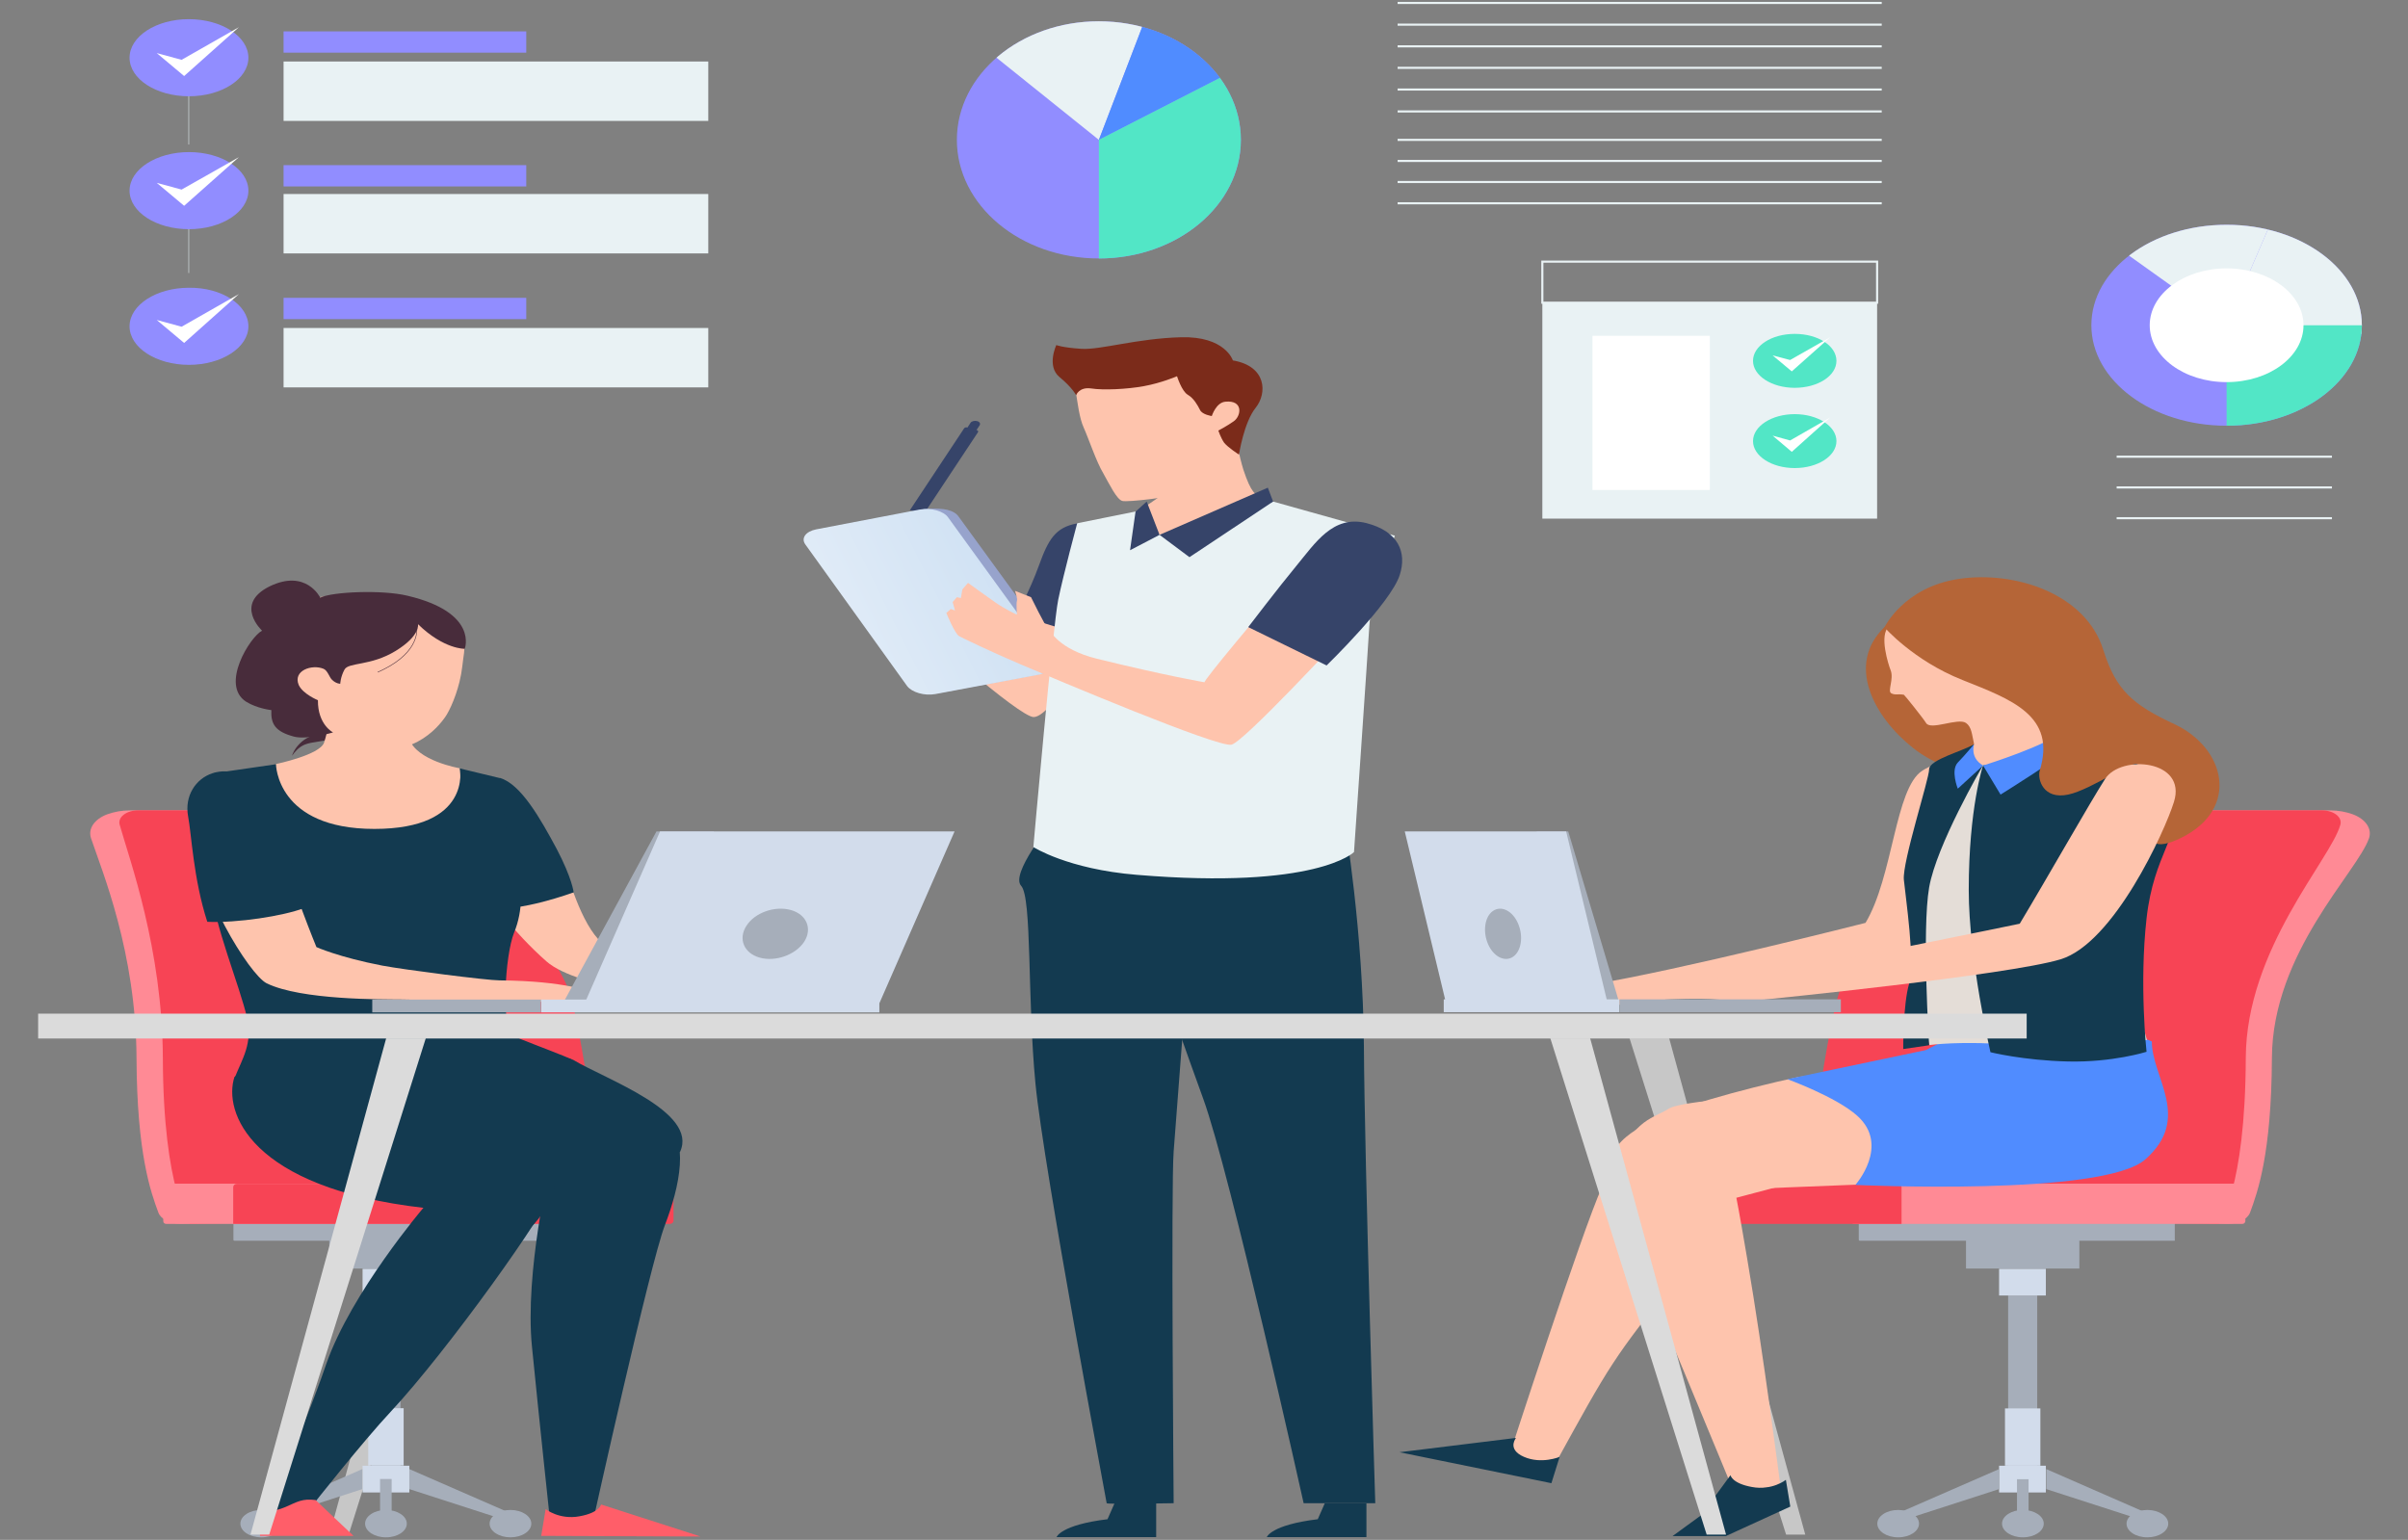 <?xml version="1.0" encoding="utf-8"?>
<!-- Generator: Adobe Illustrator 23.0.1, SVG Export Plug-In . SVG Version: 6.00 Build 0)  -->
<svg version="1.1" id="a02f2390-8fa7-48a9-96f1-2ec5f63ecbc1"
	 xmlns="http://www.w3.org/2000/svg" xmlns:xlink="http://www.w3.org/1999/xlink" x="0px" y="0px" viewBox="0 0 1143 731"
	 style="enable-background:new 0 0 1143 731;" xml:space="preserve">
<rect x="0" y="0" width="1143" height="731" fill="#808080" stroke="none"/>
<style type="text/css">
	.st0{fill:none;}
	.st1{fill:none;stroke:#E9F2F4;stroke-width:0.25;stroke-miterlimit:10;}
	.st2{fill:#918DFF;}
	.st3{fill:#FFFFFF;}
	.st4{fill:#E9F2F4;}
	.st5{clip-path:url(#SVGID_2_);fill:#918DFF;}
	.st6{clip-path:url(#SVGID_4_);fill:#E9F2F4;}
	.st7{clip-path:url(#SVGID_6_);fill:#508CFF;}
	.st8{clip-path:url(#SVGID_8_);fill:#52E6C6;}
	.st9{fill:none;stroke:#E9F2F4;stroke-miterlimit:10;}
	.st10{clip-path:url(#SVGID_10_);fill:#918DFF;}
	.st11{clip-path:url(#SVGID_12_);fill:#E9F2F4;}
	.st12{clip-path:url(#SVGID_14_);fill:#E9F2F4;}
	.st13{clip-path:url(#SVGID_16_);fill:#52E6C6;}
	.st14{fill:#C7C7C7;}
	.st15{fill:#482C3B;}
	.st16{fill:#A6AEBA;}
	.st17{fill:#D2DCEB;}
	.st18{fill:#FF8A95;}
	.st19{fill:#F74455;}
	.st20{fill:#FEC4AD;}
	.st21{fill:#133A50;}
	.st22{fill:#FF5E69;}
	.st23{fill:none;stroke:#482C3B;stroke-width:0.25;stroke-miterlimit:10;}
	.st24{fill:#508CFF;}
	.st25{fill:#B56537;}
	.st26{fill:#E4DDD7;}
	.st27{fill:#364469;}
	.st28{fill:none;stroke:#AEBFDE;stroke-width:0.25;stroke-miterlimit:10;}
	.st29{fill:#97A3CC;}
	.st30{fill:url(#XMLID_2_);}
	.st31{fill:#7B2B1A;}
	.st32{fill:#DBDBDB;}
	.st33{fill:#52E6C6;}
</style>
<title>teacher</title>
<path class="st0" d="M-3.1,714.8H1297c-3.5,5.6-7.4,11-11.7,16.2H-22C-20.8,730-13.9,724.4-3.1,714.8z"/>
<g>
	<g>
		<g>
			<line class="st1" x1="89.6" y1="93.1" x2="89.6" y2="129.6"/>
			<g>
				<path class="st2" d="M117.9,90.5c0,10.1-12.7,18.3-28.2,18.3c-15.6,0-28.2-8.2-28.2-18.3s12.7-18.3,28.2-18.3
					S117.9,80.4,117.9,90.5z"/>
			</g>
			<line class="st1" x1="89.6" y1="33" x2="89.6" y2="68.6"/>
			<g>
				<path class="st2" d="M117.9,27.4c0,10.1-12.7,18.3-28.2,18.3c-15.6,0-28.2-8.2-28.2-18.3S74.1,9.1,89.6,9.1
					C105.2,9.1,117.9,17.3,117.9,27.4z"/>
				<g>
					<polygon class="st3" points="87.4,36.1 74.4,25.2 86.2,28.4 113.4,12.9 					"/>
				</g>
			</g>
			<g>
				<path class="st2" d="M117.9,154.9c0,10.1-12.7,18.3-28.2,18.3c-15.6,0-28.2-8.2-28.2-18.3s12.7-18.3,28.2-18.3
					C105.2,136.4,117.9,144.7,117.9,154.9z"/>
			</g>
			<g>
				<polygon class="st3" points="87.4,97.7 74.4,86.8 86.2,90 113.4,74.6 				"/>
			</g>
			<g>
				<polygon class="st3" points="87.4,162.8 74.4,151.9 86.2,155.1 113.4,139.6 				"/>
			</g>
		</g>
		<rect x="134.6" y="14.9" class="st2" width="115.2" height="10.1"/>
		<rect x="134.6" y="29.2" class="st4" width="201.6" height="28.2"/>
		<rect x="134.6" y="92.1" class="st4" width="201.6" height="28.2"/>
		<rect x="134.6" y="155.7" class="st4" width="201.6" height="28.2"/>
		<rect x="134.6" y="78.4" class="st2" width="115.2" height="10.1"/>
		<rect x="134.6" y="141.4" class="st2" width="115.2" height="10.1"/>
	</g>
	<g>
		<g>
			<g>
				<defs>
					<ellipse id="SVGID_1_" cx="521.6" cy="66.4" rx="67.4" ry="56.3"/>
				</defs>
				<clipPath id="SVGID_2_">
					<use xlink:href="#SVGID_1_"  style="overflow:visible;"/>
				</clipPath>
				<ellipse class="st5" cx="521.6" cy="66.4" rx="67.4" ry="56.3"/>
			</g>
		</g>
		<g>
			<g>
				<defs>
					<ellipse id="SVGID_3_" cx="521.6" cy="66.4" rx="67.4" ry="56.3"/>
				</defs>
				<clipPath id="SVGID_4_">
					<use xlink:href="#SVGID_3_"  style="overflow:visible;"/>
				</clipPath>
				<polygon class="st6" points="544.2,7.5 521.6,66.4 456.7,14.3 548.7,-2.9 				"/>
			</g>
		</g>
		<g>
			<g>
				<defs>
					<ellipse id="SVGID_5_" cx="521.6" cy="66.4" rx="67.4" ry="56.3"/>
				</defs>
				<clipPath id="SVGID_6_">
					<use xlink:href="#SVGID_5_"  style="overflow:visible;"/>
				</clipPath>
				<polygon class="st7" points="544.2,7.5 521.6,66.4 598.7,26.9 548.7,-2.9 				"/>
			</g>
		</g>
		<g>
			<g>
				<defs>
					<ellipse id="SVGID_7_" cx="521.6" cy="66.4" rx="67.4" ry="56.3"/>
				</defs>
				<clipPath id="SVGID_8_">
					<use xlink:href="#SVGID_7_"  style="overflow:visible;"/>
				</clipPath>
				<polygon class="st8" points="521.6,122.7 521.6,66.4 598.7,26.9 604.5,93.8 537.5,130.4 				"/>
			</g>
		</g>
	</g>
	<g>
		<line class="st9" x1="663.4" y1="1.4" x2="893.2" y2="1.4"/>
		<line class="st9" x1="663.4" y1="11.7" x2="893.2" y2="11.7"/>
		<line class="st9" x1="663.4" y1="22" x2="893.2" y2="22"/>
		<line class="st9" x1="663.4" y1="32.2" x2="893.2" y2="32.2"/>
		<line class="st9" x1="663.4" y1="42.5" x2="893.2" y2="42.5"/>
		<line class="st9" x1="663.4" y1="52.9" x2="893.2" y2="52.9"/>
		<line class="st9" x1="663.4" y1="66.4" x2="893.2" y2="66.4"/>
		<line class="st9" x1="663.4" y1="76.4" x2="893.2" y2="76.4"/>
		<line class="st9" x1="663.4" y1="86.4" x2="893.2" y2="86.4"/>
		<line class="st9" x1="663.4" y1="96.5" x2="893.2" y2="96.5"/>
	</g>
	<g>
		<g>
			<g>
				<g>
					<g>
						<defs>
							<ellipse id="SVGID_9_" cx="1056.9" cy="154.4" rx="64.2" ry="47.7"/>
						</defs>
						<clipPath id="SVGID_10_">
							<use xlink:href="#SVGID_9_"  style="overflow:visible;"/>
						</clipPath>
						<ellipse class="st10" cx="1056.9" cy="154.4" rx="64.2" ry="47.7"/>
					</g>
				</g>
				<g>
					<g>
						<defs>
							<ellipse id="SVGID_11_" cx="1056.9" cy="154.4" rx="64.2" ry="47.7"/>
						</defs>
						<clipPath id="SVGID_12_">
							<use xlink:href="#SVGID_11_"  style="overflow:visible;"/>
						</clipPath>
						<polygon class="st11" points="1078.4,104.5 1056.9,154.4 995.1,110.3 1082.8,95.6 						"/>
					</g>
				</g>
				<g>
					<g>
						<defs>
							<ellipse id="SVGID_13_" cx="1056.9" cy="154.4" rx="64.2" ry="47.7"/>
						</defs>
						<clipPath id="SVGID_14_">
							<use xlink:href="#SVGID_13_"  style="overflow:visible;"/>
						</clipPath>
						<polygon class="st12" points="1078.4,104.5 1056.9,154.4 1140.5,159.8 1110.9,110.1 						"/>
					</g>
				</g>
				<g>
					<g>
						<defs>
							<ellipse id="SVGID_15_" cx="1056.9" cy="154.4" rx="64.2" ry="47.7"/>
						</defs>
						<clipPath id="SVGID_16_">
							<use xlink:href="#SVGID_15_"  style="overflow:visible;"/>
						</clipPath>
						<polygon class="st13" points="1056.9,202 1056.9,154.4 1128.8,154.4 1135.9,177.5 1072.1,208.6 						"/>
					</g>
				</g>
			</g>
			<ellipse class="st3" cx="1056.9" cy="154.4" rx="36.5" ry="27"/>
		</g>
		<line class="st9" x1="1004.7" y1="216.8" x2="1106.9" y2="216.8"/>
		<line class="st9" x1="1004.7" y1="231.4" x2="1106.9" y2="231.4"/>
		<line class="st9" x1="1004.7" y1="246" x2="1106.9" y2="246"/>
	</g>
	<g>
		<g>
			<polygon class="st14" points="156.4,728.5 165.5,728.5 239.7,492.9 220.8,492.9 			"/>
			<polygon class="st14" points="856.9,728.5 847.8,728.5 773.5,492.9 792.3,492.9 			"/>
		</g>
		<g>
			<path class="st15" d="M144.4,351.2c-2.9,2.1-4.9,4.8-5.8,7.6c1.4-2,3.2-4.1,6-5.3c3.7-1.5,8.7-1.3,12.4-2.8
				c3.5-1.4,5.4-4.1,6.9-6.5c-3.1,1.5-5.9,3-9.7,3.6C150.5,348.4,147.1,349.3,144.4,351.2z"/>
			<g>
				<g>
					<g>
						<rect x="176.3" y="614.9" class="st16" width="13.8" height="87.2"/>
						<rect x="172.1" y="602.3" class="st17" width="22.2" height="12.7"/>
						<rect x="174.8" y="668.5" class="st17" width="16.8" height="27.2"/>
						<rect x="172.1" y="695.8" class="st17" width="22.2" height="12.7"/>
						<rect x="156.3" y="578.2" class="st16" width="53.8" height="24"/>
						<path class="st16" d="M111.3,589h149c0.3,0,0.5-0.2,0.5-0.5v-16.9c0-0.3-0.2-0.5-0.5-0.5h-149c-0.3,0-0.5,0.2-0.5,0.5v16.9
							C110.8,588.8,111,589,111.3,589z"/>
						<polygon class="st16" points="129.7,720.6 172,706.9 172,697.4 124,718.3 						"/>
						<ellipse class="st16" cx="124" cy="723.3" rx="9.9" ry="6.5"/>
						<ellipse class="st16" cx="183.2" cy="723.3" rx="9.9" ry="6.5"/>
						<polygon class="st16" points="236.7,720.6 194.3,706.9 194.3,697.4 242.2,718.3 						"/>
						<path class="st16" d="M252.2,723.3c0,3.6-4.5,6.5-9.9,6.5s-9.9-2.9-9.9-6.5s4.5-6.5,9.9-6.5S252.2,719.7,252.2,723.3z"/>
						<rect x="180.4" y="702.1" class="st16" width="5.5" height="21.1"/>
					</g>
				</g>
				<path class="st18" d="M85.8,580.9c-5,0.1-9.4-2.1-10.6-5.2c-3.6-9.7-10.2-27.9-10.4-73.4c-0.2-50.2-16.2-88.3-21.6-104.4
					c-1.5-4.5,1.6-9,7.6-11.3l0,0c3.3-1.2,7-1.9,10.8-1.9h133.9c0,0,55,64.1,62.2,86.1C264.9,492.7,275,577,275,577L85.8,580.9z"/>
				<path class="st19" d="M90.1,581c0,0-12.6-15.9-12.8-78.8c-0.2-51.8-15.9-94.3-20.5-110.7c-1-3.6,3.2-6.8,8.8-6.8h142.4
					c0,0,55,64.1,62.2,86.1c7.2,21.9,17.4,106.2,17.4,106.2L90.1,581z"/>
				<path class="st18" d="M78.9,581h141.2v-19.1H77.5v17.8C77.5,580.5,78.1,581,78.9,581z"/>
				<path class="st19" d="M110.8,581H318c1,0,1.7-0.7,1.7-1.6v-15.8c0-0.9-0.8-1.6-1.7-1.6H112.4c-1,0-1.7,0.7-1.7,1.6V581H110.8z"
					/>
			</g>
			<path class="st20" d="M131,362.7c0,0,20.7-4.3,22.8-10.1c1.7-4.8,4.4-19.5,4.4-19.5h36c0,0-1.4,13.2,0,17.5
				c3.4,10.6,24,14.1,24,14.1l2.9,33.2L168,427l-51.4-33.6L131,362.7z"/>
			<path id="XMLID_98_" class="st20" d="M213.4,296.7c9.2,7.9,7.2,9,6,19.9c-1.1,9.4-4.8,18.3-7.2,22.4
				c-2.4,4.1-15.3,21.7-38.2,15.3c-12.7-3.6-27.1-12.3-31.2-18.4c-3.1-4.4-4.7-12.4-4.9-19.8c-0.2-7.2-0.3-16.6,0.1-22
				C139.5,275,196.9,282.2,213.4,296.7z"/>
			<g>
				<path class="st21" d="M273.1,521c19.8-2.8,30.7,1.3,42.5,10.6c11.8,9.2,7.1,31.5,0,50S281.3,723,281.3,723h-20.1
					c0,0-5.2-48.5-8.7-83.8s8.6-86,8.6-86l-76.7-32.1C184.5,521,255.4,523.5,273.1,521z"/>
				<path class="st21" d="M272.2,503.2c15.1,9.1,59.4,24.6,50.6,43.6l-59.4,16.4c0,0-60.3-14.2-78.8-42.2C166,493,166,493,166,493
					l39.7-10.3L272.2,503.2z"/>
				<path class="st21" d="M228.8,527.8c10.9,5.1,40.5,13.6,34.5,35.4c-2.9,11.1-51.3,78.5-77.6,106.7
					c-13.5,14.4-37.3,44.6-37.3,44.6l-22.5,3.4c0,0,17.4-36.6,29-70.5c11.8-33.8,46.2-74.2,46.2-74.2s-25.3-11.1-44.3-16.5
					s-29-7.6-0.8-25.2C184.5,513.9,207.5,517.8,228.8,527.8z"/>
				<path class="st20" d="M272.2,423.7c3.1,8.5,6.9,16.7,11.7,22.1c4.7,5.4,102.1,28.7,102.1,28.7H329c0,0-54.2-4.6-69.6-18.1
					s-29.7-32.7-29.7-32.7H272.2z"/>
				<path class="st21" d="M237.3,369.3c10,2.9,19.3,19.5,26.9,33.6c7.4,14.1,8.1,20.7,8.1,20.7s-26,9.7-39.9,7.3
					c0,0-13.1-30.6-4-46.2C237.3,369.3,237.3,369.3,237.3,369.3z"/>
				<path class="st21" d="M187.1,504.3c28.4-0.7,56.7-1.2,85.1-1.1c-13.8-5.8-25.9-9.9-28.6-11.6c-5.9-3.8-3.9-38.1,0.4-48.8
					c4.4-10.6,4-22.9,1-28.4c-3.2-5.5-7.6-45-7.6-45l-19.1-4.6c0,0,5.8,28.7-40.6,28.7c-46.5,0-46.7-30.7-46.7-30.7l-29.6,4.3
					c0,0-2.2,37.4-1.1,54.4c1.1,17,13.5,46.4,17,61.8c2.7,12-2.3,19.3-5.8,28.1C134.9,505.2,160.9,503.7,187.1,504.3z"/>
				<path class="st22" d="M149.8,712.1c-6.3-0.8-8.6,0.8-14.3,3.3s-12.1,2.5-12.1,2.5v11.2h44.4L149.8,712.1z"/>
				<path class="st22" d="M285.3,714.2c0,0-0.7,3.9-10.2,5.6c-9.6,1.8-16.1-3.4-16.1-3.4l-2.1,12.7l75.6,0.3L285.3,714.2z"/>
			</g>
			<path class="st20" d="M286.6,471.5c-8.5-0.7-16.7-5.8-49.5-6.1c-5.9,0-44.9-5-55.6-7c-20.7-4-31.3-8.8-31.3-8.8
				s-12-29.2-16.7-47.8c-13.4-1-26.6-2.1-40-3.5c-0.4,23.1,24.8,64.4,33.1,68.5c16.4,8,54.7,7.6,63.9,7.7
				c21.3,0.3,112.4,1.8,112.4,1.8S310,473.3,286.6,471.5z"/>
			<path class="st21" d="M144.3,431.1c0,0-12.1-46.3-15.6-51.2c-18.1-25.1-43-11.7-39.4,7.7c1.6,8.3,2.5,29.7,9.1,50
				C112.7,438.2,134.2,434.9,144.3,431.1z"/>
			<g>
				<polygon class="st16" points="267.2,476.3 303.1,476.3 338.9,394.7 311.6,394.7 				"/>
				<polygon class="st17" points="277.5,476.3 417.4,476.3 453.1,394.7 313.3,394.7 				"/>
				<rect x="256.9" y="474.5" class="st17" width="160.5" height="6.1"/>
				<rect x="176.7" y="474.5" class="st16" width="80.1" height="6.1"/>
				<path class="st16" d="M354.3,439.5c-4,6.2-1.2,13,6.3,15.1c7.5,2.1,17-1.3,21.1-7.5c4-6.2,1.2-13-6.3-15.1
					C367.8,429.9,358.3,433.2,354.3,439.5z"/>
			</g>
			<path class="st21" d="M111.3,511.2c-5.4,16.5,7.2,52.7,89.9,62.2l47.2,12.4c0,0,18.8-13.7,12.9-32.7c-5.9-19-39-26.2-60.8-49.2
				c0,0-34.3-9.3-56.2-4.3C122,504.6,111.3,511.2,111.3,511.2z"/>
			<path class="st15" d="M220.6,308c0,0-9.9,0.3-22.2-11.7c0,0,1.3,5.4-10.6,12.7c-11.9,7.3-22.5,5.3-24.3,8.9c-1.9,3.5-2,6.7-2,6.7
				s-2,0-3.9-1.9c-1.3-1.2-2-4.3-4-5.2c-5.5-2.3-14.7,0.8-11.8,7.7c2,4.3,9.1,7.2,9.1,7.2c-0.1,11.7,7.2,15.3,7.2,15.3
				s-12.2,3.6-18.5,2c-9-2.4-11.1-6-10.8-12.6c0,0-6.7-0.7-12-4c-12.4-8,2-30.9,7.6-33.7c0,0-13.5-12.5,3.5-21
				c17.4-8.5,24.1,5.3,24.1,5.3c5.8-2.8,29.4-3.8,41.4-0.9C227.3,290.8,220.6,308,220.6,308z"/>
			<path class="st23" d="M197.6,296.1c1.1,4.5,0,14.9-18.3,23"/>
		</g>
		<g>
			<g>
				<g>
					<rect x="953.2" y="615" class="st16" width="13.8" height="87.2"/>
					<rect x="948.9" y="602.3" class="st17" width="22.2" height="12.7"/>
					<rect x="951.7" y="668.6" class="st17" width="16.8" height="27.2"/>
					<rect x="948.9" y="695.8" class="st17" width="22.2" height="12.7"/>
					<rect x="933.2" y="578.2" class="st16" width="53.8" height="24"/>
					<path class="st16" d="M1032,589H882.8c-0.3,0-0.5-0.2-0.5-0.5v-16.9c0-0.3,0.2-0.5,0.5-0.5h149c0.3,0,0.5,0.2,0.5,0.5v16.9
						C1032.5,588.8,1032.3,589,1032,589z"/>
					<polygon class="st16" points="1013.7,720.6 971.3,706.9 971.3,697.4 1019.1,718.3 					"/>
					<path class="st16" d="M1029.2,723.3c0,3.6-4.5,6.5-9.9,6.5c-5.5,0-9.9-2.9-9.9-6.5s4.5-6.5,9.9-6.5
						C1024.7,716.8,1029.2,719.7,1029.2,723.3z"/>
					<ellipse class="st16" cx="960.2" cy="723.3" rx="9.9" ry="6.5"/>
					<polygon class="st16" points="906.5,720.6 948.9,706.9 948.9,697.4 901,718.3 					"/>
					<ellipse class="st16" cx="901" cy="723.3" rx="9.9" ry="6.5"/>
					<rect x="957.4" y="702.2" class="st16" width="5.5" height="21.1"/>
				</g>
			</g>
			<path class="st18" d="M1057.4,580.9c5,0.1,9.4-2.1,10.6-5.2c3.6-9.7,10.2-27.9,10.4-73.4c0.2-50.2,40.6-88.3,46.1-104.4
				c1.5-4.5-1.6-9-7.6-11.3l0,0c-3.3-1.2-7-1.9-10.8-1.9H947.7c0,0-55,64.1-62.2,86.1c-7.2,21.9-17.4,106.2-17.4,106.2L1057.4,580.9
				z"/>
			<path class="st19" d="M1053.2,581c0,0,12.6-15.9,12.8-78.8c0.2-51.8,40.4-94.3,44.9-110.7c1-3.6-3.2-6.8-8.7-6.8H935.3
				c0,0-55,64.1-62.2,86.1c-7.2,21.9-17.4,106.2-17.4,106.2L1053.2,581z"/>
			<g>
				<path class="st18" d="M1064.4,581H879.4v-19.1h186.4v17.8C1065.7,580.5,1065.1,581,1064.4,581z"/>
				<path class="st19" d="M902.6,581h-77.4c-1,0-1.7-0.7-1.7-1.6v-15.8c0-0.9,0.8-1.6,1.7-1.6h75.7c1,0,1.7,0.7,1.7,1.6L902.6,581
					L902.6,581z"/>
			</g>
		</g>
		<g>
			<path class="st20" d="M912.4,365.9c-12.9,8.3-13.8,50.4-26.9,72.2c0,0-88.9,22.6-129.5,29.2l14.1,9.6c0,0,120.5-18.8,135.8-25.4
				c23.4-10.1,36.9-51.1,39.2-71.5C947.4,359.5,925.9,357.2,912.4,365.9z"/>
			<path class="st20" d="M766.1,468.8l-9.8-1.5c0,0-20.3-1.2-26.9-1.8c-6.4-0.6-14.3,4.2-23.1,6c-9,1.8-17.5,5.4-17.5,5.4h7.1
				l14.4,1.5l13.1-1.5c0,0,15.6-0.9,24.6,0s22.4,0,22.4,0L766.1,468.8z"/>
		</g>
		<g>
			<path class="st20" d="M854,511.2c-27.6,5.9-61.5,15.5-71.4,21.5s-29.4,14.5-13.6,47.5c10,21,53.9,127.8,53.9,127.8l22.2-2.6
				c0,0-7.9-61.9-15.8-108.1c-3.8-22.4-5.1-28.7-5.1-28.7l29.8-7.9c37.8-10.1,24.9-52.4,24.9-52.4L854,511.2z"/>
			<path class="st20" d="M792.3,526.2c-9.8,6-16.9,4-31.8,37.1c-9.6,21.2-44.2,128-44.2,128l20.7,5.8c28.1-51.1,28-51.1,60.6-92.4
				c15.8-20,22.5-39.9,22.5-39.9l60.5-2.4c37.8-10.1,24.9-46.1,24.9-46.1S802.2,520.3,792.3,526.2z"/>
			<path class="st24" d="M1021.4,494.4c0,17.2,19.2,36.3-3.1,56c-20.1,17.7-137.6,12.1-137.6,12.1s16.6-18.7,0.9-32.8
				c-10-9-33.2-17.4-33.2-17.4l65.7-13.8l52.7-26.7L1021.4,494.4z"/>
			<path class="st25" d="M955.5,362.1c-3.5,7.9-28.8,7.7-47.4-7s-32.1-39.7-13.5-57.5c18.6-17.7,43.5,16.6,52,34.8
				C954.9,350.7,955.5,362.1,955.5,362.1z"/>
			<path class="st20" d="M896.7,297.4c-5,3.9-0.2,18.5,0.7,20.7c1.7,4.2-1.6,10,0.3,11s2.8,0.2,6,0.7c0.3,0.1,9.2,11.2,10.6,13.5
				c2.3,3.5,15.1-2.7,18.9-0.1c2.7,1.9,2.8,5.5,3.8,9.9l-7.4,19.5l60.5-7.6c0,0-17.6-17.1-22.2-24.9s1.2-16.4-0.4-26.9
				c-1.5-10.5-8.7-24-31.7-25.4C916.1,286.5,902.7,292.8,896.7,297.4z"/>
			<path class="st26" d="M915.9,496.1c0,0,15.4-2.2,40.6,0c25.2,2.2,62.6-2.4,62.6-2.4s-15.3-51.4-14.3-74.7
				c1-23.3,3.7-48.5,3.7-48.5l-67.2-7.3c0,0-16.3,3.8-25.3,20.8C906.7,401.2,908.2,474.8,915.9,496.1z"/>
			<path class="st21" d="M937,353.3c-5,3.2-21.3,7.3-21.3,11.9s-12.8,44.1-12,52.4s5.5,39.7,2.5,49.4c-2.9,9.7-2.8,31-2.8,31
				l12.3-1.8c0,0-3.5-54.7,0-74.9c3.5-20.2,25.3-57.5,25.3-57.5l-8.3-1.8L937,353.3z"/>
			<path class="st21" d="M961.5,363.8l-20.2-0.5c0,0-6.8,20.2-6.8,59.2c0,32.7,10.3,77,10.3,77s15.6,3.9,36.8,4.4
				c21.2,0.5,37.3-4.6,37.3-4.6s-3.5-32,0-63.3c3.5-31.3,16.4-38.3,13.9-58.9c-4.1-33.9-51.3-22-51.3-22L961.5,363.8z"/>
			<path class="st24" d="M941.3,363.4c0,0,32.5-10.1,37.3-16.5c0,0,3.5,5.5,2.8,8.3c-0.8,2.8-31.8,22-31.8,22L941.3,363.4z"/>
			<path class="st25" d="M968.2,365.8c8-26.1-13.4-33.7-36.7-43c-23.4-9.3-37-25-37-25s9.1-19.1,35.4-23
				c26.3-3.9,60.1,6.8,68.5,33.8c6,19.1,13.9,25.9,33.8,35.2c24.1,11.3,31.2,40,3.2,53.9c-26,12.8-10.9-17.6-20.6-34.7
				c-1.6-2.9-21.8,11.8-33.1,14.2C969.9,379.7,967,370,968.2,365.8z"/>
			<path class="st24" d="M937,353.3c0,0-2.1,6.4,4.3,10.1l-12,11c0,0-3.5-8.7,0-12.4C932.9,358.3,937,353.3,937,353.3z"/>
			<path class="st21" d="M821.4,700.3c0,0,0.7,3.9,10.2,5.6c9.6,1.8,16.1-3.4,16.1-3.4l2.1,12.7l-30.6,14h-25.3l13.6-9.9
				L821.4,700.3z"/>
			<path class="st21" d="M719.6,682.6c0,0-4.5,5.4,3.8,9c8.3,3.6,16.9,0,16.9,0l-3.9,12.5l-72.1-14.7L719.6,682.6z"/>
			<g>
				<path class="st20" d="M999.2,369.8c-7,10.9-27.4,46.9-40.5,68.7c0,0-94.8,19.7-135.3,26.4l14.1,9.6c0,0,115.5-11.5,140.6-19.1
					c25.3-7.7,49.5-60.8,53.8-74.7C1038.2,360.7,1006.8,358,999.2,369.8z"/>
				<path class="st20" d="M833.4,466.4l-9.8-1.5c0,0-20.3-1.2-26.9-1.8c-6.4-0.6-14.3,4.2-23.1,6c-9,1.8-17.5,5.4-17.5,5.4h7.1
					l14.4,1.5l13.1-1.5c0,0,15.6-0.9,24.6,0s22.4,0,22.4,0L833.4,466.4z"/>
			</g>
		</g>
		<g>
			<path class="st27" d="M457.6,203.4l-25.7,38.8l6.6,1.8l25.7-38.8c0.3-0.4,0-1-0.8-1.1c-1.4-0.4-2.7-0.8-4.1-1.1
				C458.6,202.7,457.9,202.9,457.6,203.4z"/>
			<path class="st27" d="M457.8,212.8l-4.3-1.2l7.2-10.9c0.5-0.8,2-1.1,3.1-0.8l0,0c1.2,0.3,1.7,1.2,1.2,2L457.8,212.8z"/>
		</g>
		<g>
			<path class="st20" d="M525.1,295.5c0,0-25.2,45.1-34.5,44.9c-6.9-0.2-53.1-41.2-60.5-48.4c-7.4-7.1-21.8-23.8-21.8-23.8l18.8-3.8
				c0,0,32.4,25.3,40.6,29.9c8.3,4.5,11.8,6.3,11.8,6.3l9.7-17.1L525.1,295.5z"/>
			<path class="st27" d="M511.2,248.5c-10.2,1.8-13.6,7.6-18,19.8c-4.4,12.2-10.7,23.6-10.7,23.6l33.4,10.1c0,0,6-21.6,8.3-35.3
				C526.5,253.1,520,246.9,511.2,248.5z"/>
			<path class="st21" d="M648.6,713.7v16h-47.3c0,0,1.9-5.8,24.2-8.5l3.3-7.5H648.6z"/>
			<path class="st21" d="M548.8,713.7v16h-47.3c0,0,1.9-5.8,24.2-8.5l3.3-7.5H548.8z"/>
			<path class="st21" d="M638.4,391c0,0,8.6,50.9,9,105.5c0.3,54.7,5.4,217.1,5.4,217.1h-34c0,0-34.9-157-47.7-192.1
				s-45.8-129.8-45.8-129.8L638.4,391z"/>
			<path class="st20" d="M586.2,206.2c0,0,2.2,11.1,4,16.8c1.9,5.7,3.3,8.6,4.7,10.4c2.9,3.8,21.1,15.5,21.1,15.5
				s-56.2,19.3-72.7,19.3c-16.6,0-10.7-21.6-10.7-21.6s18-9.3,20.7-13.9c2.6-4.7,4.1-18.2,4.1-18.2L586.2,206.2z"/>
			<path class="st21" d="M564.7,446.9c0,0-6.3,83.3-7.6,99.7c-1.3,16.4,0,167,0,167s-31.8,0.6-31.8,0s-29.9-158.9-33.8-199.2
				c-3.9-40.4-1.6-88.3-6.8-93.9c-5.2-5.6,13.9-29.1,13.9-29.1l45,7.8L564.7,446.9z"/>
			<path class="st4" d="M604.3,238.1l57.8,16.2c0,0-11.5,30.4-12.1,42.5c-0.7,12.1-7.3,107.7-7.3,107.7s-17.7,17.9-103.1,10.8
				c-32.9-2.7-49.1-13.2-49.1-13.2s9.3-105.3,11.8-117.4s9-36.3,9-36.3l27.8-5.6l11.4,11L604.3,238.1z"/>
			<path class="st28" d="M535.5,396.6"/>
			<path class="st28" d="M550.4,253.9"/>
			<polygon class="st27" points="601.8,231.5 550.4,253.9 564.6,264.5 604.3,238.1 			"/>
			<polygon class="st27" points="550.4,253.9 536.4,261.2 539,242.9 544.3,238.1 			"/>
			<g>
				<path id="XMLID_60_" class="st29" d="M496.2,319.5l-49.4,9.3c-5.1,0.9-10.9-0.8-13.2-3.8l-48.2-66.9c-2.2-3,0.1-6.2,5.1-7.1
					l48.9-9.4c9-0.6,13.4,0.6,15.6,3.6l48.3,66.4C505.8,314.6,504.9,316.8,496.2,319.5z"/>
				
					<linearGradient id="XMLID_2_" gradientUnits="userSpaceOnUse" x1="624.345" y1="136.035" x2="767.154" y2="134.532" gradientTransform="matrix(0.923 -0.32 0.451 0.927 -289.579 392.504)">
					<stop  offset="0" style="stop-color:#EEF4FB"/>
					<stop  offset="0.311" style="stop-color:#E3EDF8"/>
					<stop  offset="1" style="stop-color:#CFE1F3"/>
				</linearGradient>
				<path id="XMLID_55_" class="st30" d="M493.5,320.2l-49.6,9.3c-5.1,0.9-11-0.8-13.3-3.8l-48.3-67.2c-2.2-3,0.1-6.2,5.1-7.2
					l49.1-9.4c5.4-1,11.5,0.7,13.6,3.8l48.6,67C501.3,315.8,498.9,319.1,493.5,320.2z"/>
			</g>
			<g>
				<path class="st20" d="M636.7,302.2c0,0-45.9,49.6-52.1,51.3c-6.2,1.7-85.3-31.8-100.1-38.1c-14.8-6.3-27.3-12.4-29.2-13.4
					c-2-1-6.2-11.1-6.1-11.1c0.2,0,2.1-1.8,2.1-1.8l2,0.7l-1.1-4l2-2.3l1.9,0.4l0.7-4.1l2.7-3.1c0,0,7.8,5.7,12.7,9.1
					c4.8,3.4,10.5,6,10.5,6s-0.4-5.4,0-6.5c0.4-1.1-0.9-4.8-0.9-4.8l7.6,3c0,0,6.8,13.9,8.1,15c1.3,1.1,4.8,9.6,23.1,14.2
					c32.9,8.1,51.2,11.2,51.2,11.2c-1.3-0.1,29.9-37,29.9-37L636.7,302.2z"/>
				<path class="st27" d="M664.4,273c-4.4,13.5-34.7,42.9-34.7,42.9l-37.2-18.2c0,0,14.5-19,22.7-28.9c9.1-11,17.5-24.4,33.3-20.5
					C663.8,252.2,667.9,262.2,664.4,273z"/>
			</g>
			<path class="st20" d="M520.9,177.8c-3.9,2.3-10.6,7-10,9.8c0.5,2.8,1.4,10.9,3.5,15.4c2.1,4.6,6.1,16.5,9.3,21.7
				c2.9,5.2,6.4,12.4,9,13.1c2.4,0.7,24.2-1.8,28.4-3.8c4.1-2,25.8-17.5,21.2-28.9c0,0,5.8,0.5,9.3-10.9c1-3-17.6-11.4-20.5-14.3
				c-7-7.1-32.5-1.5-39.7-1.2C523.6,179.2,520.9,177.8,520.9,177.8z"/>
			<path class="st31" d="M510.8,187.6c0,0,1.4-4,7.1-3.2c5.7,0.9,17,0.4,25.1-1.1c8.3-1.5,15.7-4.7,15.7-4.7s2.2,7.1,5.1,8.8
				c2.8,1.6,4.7,5,5.8,7.2c1.1,2.3,5.6,2.9,5.6,2.9s2-6.4,6.4-6.8c8.7-0.9,7.6,6.8,4,9.3s-7.3,4.4-7.3,4.4s1.1,3.3,2.7,5.7
				c1.9,2.4,7.1,5.7,7.1,5.7s2.3-15.2,7.9-22.2c5.6-7,5.2-19.8-10.8-22.5c0,0-3.6-11.6-24.7-11s-37.8,6-47.1,5.5
				c-9.3-0.6-12-1.8-12-1.8s-4.7,9.9,1.4,15.1C509,184,510.8,187.6,510.8,187.6z"/>
		</g>
		<g>
			<g>
				<polygon class="st16" points="768.7,476.3 749.1,476.3 729.4,394.7 744.4,394.7 				"/>
				<polygon class="st17" points="763.1,476.3 686.4,476.3 666.8,394.7 743.4,394.7 				"/>
				<rect x="685.3" y="474.4" class="st17" width="83.3" height="6.1"/>
				<rect x="768.7" y="474.4" class="st16" width="105.1" height="6.1"/>
				<path class="st16" d="M721,439.5c2.2,6.2,0.7,13-3.5,15.1s-9.4-1.3-11.6-7.5s-0.7-13,3.5-15.1
					C713.6,429.9,718.8,433.2,721,439.5z"/>
			</g>
		</g>
		<g>
			<rect x="18.1" y="481.2" class="st32" width="943.9" height="11.8"/>
			<g>
				<polygon class="st32" points="118.9,728.5 127.8,728.5 202.1,492.9 183.3,492.9 				"/>
				<polygon class="st32" points="819.3,728.5 810.1,728.5 735.9,492.9 754.8,492.9 				"/>
			</g>
		</g>
	</g>
	<g>
		<rect x="732.1" y="143.8" class="st4" width="158.9" height="102.4"/>
		<rect x="755.9" y="159.4" class="st3" width="55.7" height="73.2"/>
		<rect x="732.1" y="124.2" class="st9" width="158.9" height="19.5"/>
		<g>
			<path class="st33" d="M871.7,171.3c0,7.1-8.8,12.8-19.8,12.8s-19.8-5.8-19.8-12.8c0-7.1,8.8-12.8,19.8-12.8
				C863,158.5,871.7,164.2,871.7,171.3z"/>
		</g>
		<g>
			<polygon class="st3" points="850.5,176.3 841.4,168.7 849.7,170.9 868.7,160.1 			"/>
		</g>
		<g>
			<ellipse class="st33" cx="851.9" cy="209.4" rx="19.8" ry="12.8"/>
		</g>
		<g>
			<polygon class="st3" points="850.5,214.5 841.4,206.8 849.7,209.1 868.7,198.2 			"/>
		</g>
	</g>
</g>
</svg>
